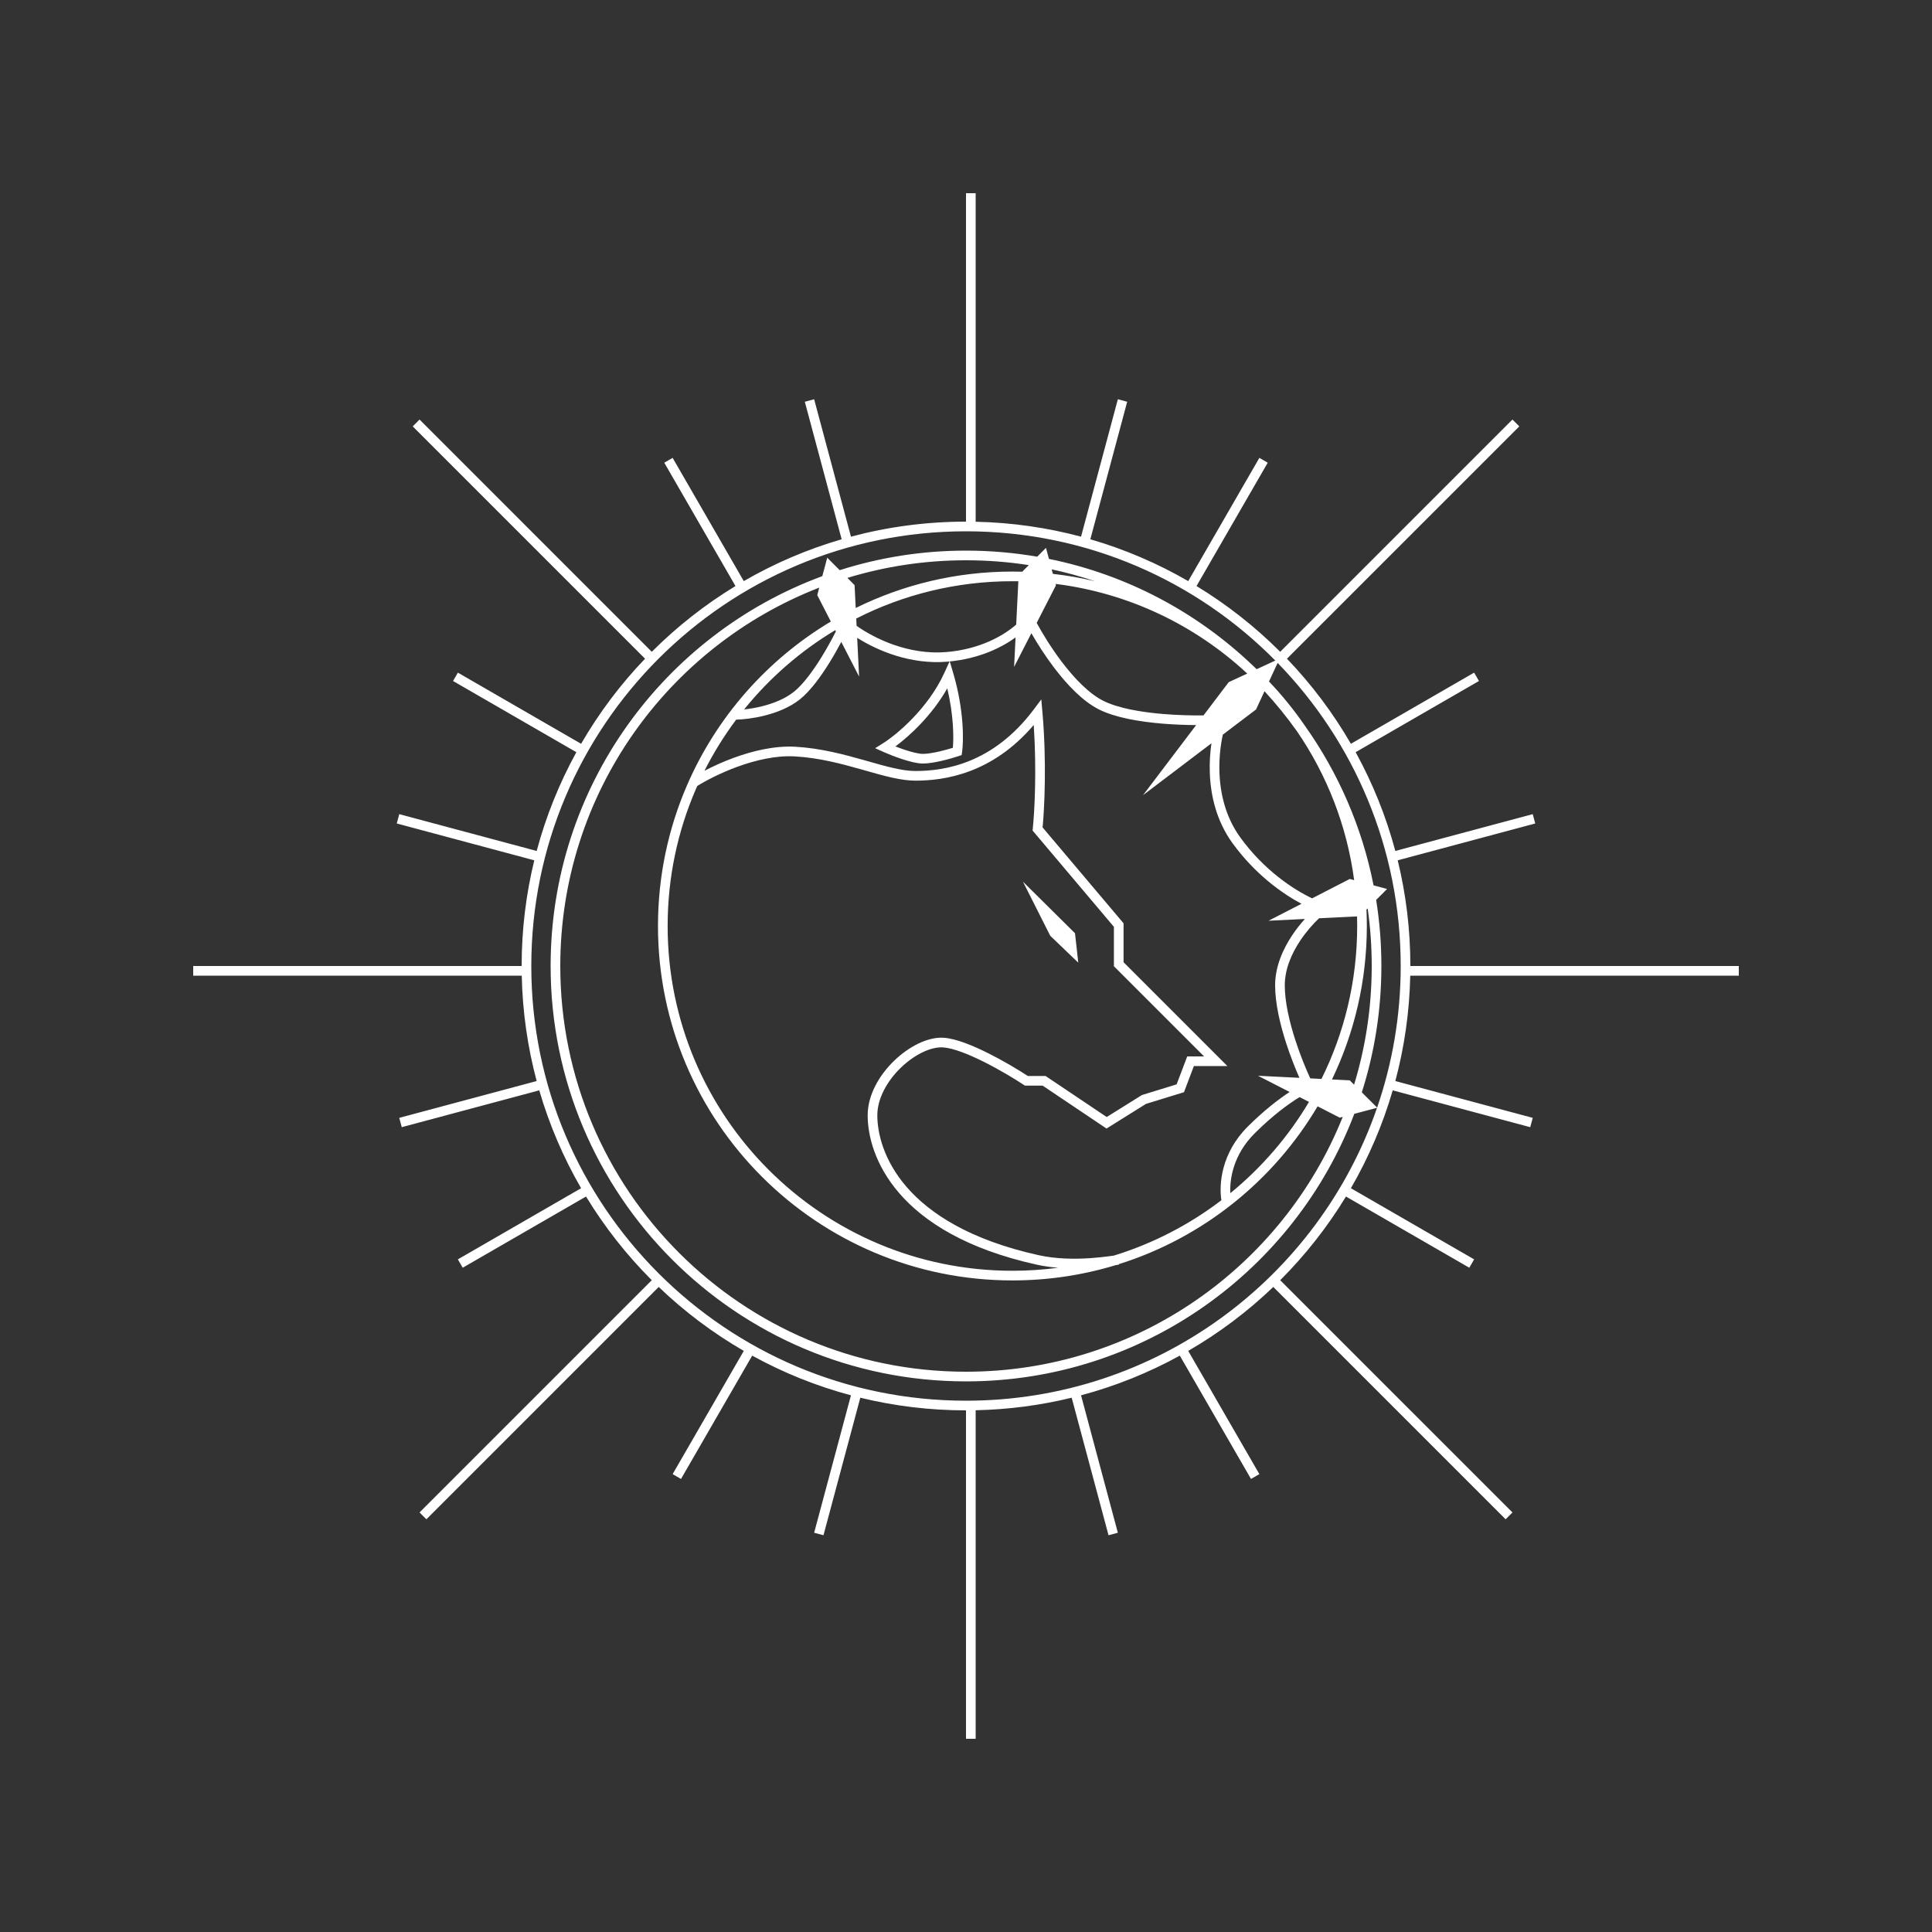<svg width="200" height="200" viewBox="0 0 200 200" fill="none" xmlns="http://www.w3.org/2000/svg">
<rect x="0" y="0" width="200" height="200" fill="#333333" stroke="none"/>
<path fill-rule="evenodd" clip-rule="evenodd" d="M43.431 156.569L67.473 132.527C64.875 129.929 62.586 127.021 60.666 123.864L47.899 131.235L47.399 130.369L60.156 123.004C58.328 119.845 56.865 116.448 55.825 112.872L41.59 116.686L41.331 115.72L55.556 111.909C54.624 108.419 54.091 104.765 54.011 101H20V100L54 100C54 96.23 54.453 92.567 55.309 89.06L41.073 85.246L41.331 84.28L55.556 88.091C56.519 84.49 57.907 81.063 59.665 77.867L46.899 70.497L47.399 69.631L60.156 76.996C62.008 73.796 64.233 70.84 66.774 68.188L42.724 44.139L43.431 43.431L67.473 67.473C70.071 64.875 72.979 62.586 76.136 60.666L68.765 47.899L69.631 47.399L76.996 60.156C80.155 58.328 83.552 56.865 87.128 55.825L83.314 41.59L84.28 41.331L88.091 55.556C91.89 54.541 95.882 54 100 54V20H101V54.011C104.765 54.091 108.419 54.624 111.909 55.556L115.72 41.331L116.686 41.59L112.872 55.825C116.448 56.865 119.845 58.328 123.004 60.156L130.369 47.399L131.235 47.899L123.864 60.666C127.021 62.586 129.929 64.875 132.527 67.473L156.569 43.431L157.276 44.139L133.226 68.188C135.767 70.84 137.992 73.796 139.844 76.996L152.601 69.631L153.101 70.497L140.335 77.867C142.093 81.063 143.481 84.49 144.444 88.091L158.669 84.28L158.927 85.246L144.691 89.06C145.547 92.567 146 96.23 146 100L180 100V101H145.989C145.909 104.765 145.376 108.419 144.444 111.909L158.669 115.72L158.41 116.686L144.175 112.872C143.134 116.448 141.672 119.845 139.844 123.004L152.601 130.369L152.101 131.235L139.334 123.864C137.414 127.021 135.125 129.929 132.527 132.527L156.569 156.569L155.861 157.276L131.812 133.226C129.16 135.767 126.204 137.992 123.004 139.844L130.369 152.601L129.503 153.101L122.133 140.335C118.937 142.093 115.51 143.481 111.909 144.444L115.72 158.669L114.754 158.927L110.94 144.691C107.744 145.471 104.418 145.916 101 145.989V180H100L100 146C96.23 146 92.567 145.547 89.06 144.691L85.246 158.927L84.28 158.669L88.091 144.444C84.49 143.481 81.063 142.093 77.867 140.335L70.497 153.101L69.631 152.601L76.996 139.844C73.796 137.992 70.84 135.767 68.188 133.226L44.139 157.276L43.431 156.569ZM100 145C119.714 145 136.466 132.324 142.552 114.678L140.198 115.302C134.03 131.495 118.359 143 100 143C76.252 143 57 123.748 57 100C57 81.48 68.708 65.695 85.126 59.642L85.635 57.731L86.925 59.024C91.048 57.709 95.441 57 100 57C102.513 57 104.975 57.215 107.37 57.629L108.281 56.714L108.585 57.857C116.704 59.502 123.994 63.435 129.751 68.954C129.866 69.06 129.979 69.167 130.092 69.274L132.02 68.381C123.861 60.12 112.528 55 100 55C75.147 55 55 75.147 55 100C55 124.853 75.147 145 100 145ZM58 100C58 82.161 69.121 66.92 84.808 60.831L84.602 61.605L86.008 64.342C79.439 68.268 74.201 74.189 71.129 81.268C69.189 85.74 68.114 90.673 68.114 95.858C68.114 116.122 84.541 132.549 104.804 132.549C108.532 132.549 112.13 131.993 115.519 130.96L115.553 130.955C115.633 130.944 115.697 130.936 115.745 130.931L115.771 130.928L115.783 130.927C115.798 130.926 115.806 130.925 115.81 130.925L115.81 130.925C115.812 130.925 115.812 130.925 115.811 130.925V130.869C124.521 128.134 131.831 122.238 136.398 114.526L138.69 115.701L139 115.619C132.802 131.08 117.676 142 100 142C76.804 142 58 123.196 58 100ZM86.531 65.36L86.466 65.233C82.858 67.398 79.664 70.182 77.032 73.439C77.574 73.382 78.213 73.28 78.879 73.115C80.052 72.824 81.266 72.347 82.188 71.61C83.117 70.866 84.121 69.513 85.013 68.074C85.6 67.125 86.125 66.163 86.531 65.36ZM87.091 66.452L88.933 70.038L88.735 66.028C90.838 67.355 94.251 68.814 98.041 68.498C98.128 68.491 98.213 68.483 98.298 68.475L97.756 69.661C96.061 73.369 92.793 76.079 91.39 76.956L90.595 77.453L91.451 77.837C91.897 78.036 92.626 78.333 93.38 78.581C94.116 78.823 94.941 79.041 95.548 79.041C96.128 79.041 96.875 78.904 97.545 78.746C98.225 78.586 98.868 78.394 99.257 78.264L99.549 78.167L99.593 77.862C99.763 76.694 99.802 73.508 98.691 69.728L98.321 68.472C101.359 68.167 103.64 67.07 105.13 65.987L104.979 69.039L106.768 65.551C107.372 66.605 108.171 67.862 109.089 69.076C110.428 70.849 112.069 72.594 113.776 73.447C115.467 74.293 117.966 74.714 120.346 74.911C121.556 75.011 122.753 75.054 123.826 75.061L118.326 82.316L125.408 76.946C125.274 77.865 125.2 78.9 125.238 79.992C125.319 82.344 125.921 84.991 127.596 87.294C129.896 90.457 132.672 92.465 134.729 93.561L131.319 95.314L135.081 95.131C134.639 95.622 134.188 96.187 133.772 96.81C132.804 98.259 132 100.064 132 102C132 103.878 132.519 106.062 133.149 108.004C133.586 109.349 134.082 110.597 134.516 111.577L130.228 111.363L133.502 113.041C132.343 113.801 130.816 114.977 129.146 116.646C126.427 119.366 126.172 122.607 126.439 124.247C123.151 126.756 119.414 128.708 115.369 129.959L115.304 129.98L115.235 129.989L115.225 129.99L115.224 129.99C115.099 130.008 114.958 130.027 114.796 130.048C114.294 130.113 113.627 130.192 112.856 130.244C111.31 130.348 109.368 130.346 107.519 129.936C100.405 128.361 96.238 125.629 93.849 122.868C91.46 120.105 90.821 117.279 90.821 115.459C90.821 113.711 91.836 111.901 93.251 110.532C94.678 109.152 96.381 108.343 97.626 108.426C98.673 108.496 100.264 109.126 101.889 109.941C103.489 110.744 105.041 111.685 105.977 112.303L106.102 112.386H107.935L114.546 116.827L118.628 114.276L122.565 113.065L123.591 110.359H127.06L116.311 99.61V95.579L107.93 85.656C108.123 83.646 108.359 78.802 107.909 73.703L107.794 72.403L107.011 73.447C102.791 79.074 97.754 79.813 94.763 79.813C93.4 79.813 91.78 79.353 89.842 78.802L89.431 78.685C87.342 78.094 84.954 77.452 82.335 77.303C80.193 77.182 77.923 77.729 75.978 78.441C74.833 78.86 73.786 79.342 72.925 79.793C73.867 77.928 74.967 76.157 76.209 74.497C76.924 74.479 77.988 74.366 79.121 74.085C80.365 73.776 81.734 73.253 82.812 72.39C83.883 71.534 84.962 70.054 85.862 68.601C86.317 67.867 86.735 67.126 87.091 66.452ZM127.365 123.515C130.599 120.874 133.362 117.676 135.506 114.069L134.536 113.571C133.422 114.248 131.744 115.463 129.854 117.354C127.696 119.511 127.284 122.012 127.365 123.515ZM135.639 111.633L136.799 111.691C139.165 106.92 140.495 101.544 140.495 95.858C140.495 95.527 140.49 95.197 140.481 94.868L136.543 95.06C135.931 95.644 135.224 96.435 134.603 97.365C133.696 98.724 133 100.336 133 102C133 103.722 133.481 105.788 134.101 107.696C134.599 109.229 135.177 110.634 135.639 111.633ZM135.828 92.996L139.727 90.991L140.182 91.112C139.43 85.452 137.351 80.211 134.269 75.712C133.234 74.254 132.109 72.866 130.901 71.555L130.025 73.445L126.584 76.053C126.352 77.126 126.186 78.485 126.237 79.958C126.314 82.173 126.879 84.609 128.404 86.706C130.865 90.089 133.885 92.073 135.828 92.996ZM124.585 74.06L127.197 70.616L129.114 69.728L129.065 69.681C123.726 64.731 116.871 61.394 109.273 60.445L109.312 60.593L107.317 64.482C107.923 65.596 108.822 67.066 109.886 68.474C111.205 70.218 112.731 71.806 114.224 72.553C115.733 73.307 118.067 73.719 120.429 73.914C121.903 74.036 123.36 74.071 124.585 74.06ZM105.196 64.659L105.418 60.173C105.214 60.169 105.009 60.168 104.804 60.168C98.985 60.168 93.491 61.56 88.637 64.031L88.674 64.786C90.534 66.1 94.05 67.827 97.959 67.502C101.48 67.208 103.902 65.787 105.196 64.659ZM88.466 60.57L88.583 62.939C93.474 60.525 98.981 59.168 104.804 59.168C105.145 59.168 105.485 59.172 105.823 59.182L106.502 58.5C104.383 58.171 102.211 58 100 58C95.728 58 91.606 58.638 87.722 59.823L88.466 60.57ZM108.996 59.405L108.872 58.939C110.405 59.268 111.906 59.682 113.371 60.173C111.944 59.832 110.483 59.574 108.996 59.405ZM145 100C145 105.131 144.141 110.062 142.56 114.656L140.975 113.079C142.29 108.955 143 104.56 143 100C143 97.672 142.815 95.387 142.459 93.159L143.592 92.025L142.19 91.65C140.998 85.594 138.535 79.994 135.09 75.14C133.972 73.51 132.727 71.975 131.367 70.548L132.259 68.625C140.144 76.731 145 87.798 145 100ZM142 100C142 104.274 141.362 108.399 140.175 112.284L139.726 111.837L137.886 111.745C140.199 106.938 141.495 101.55 141.495 95.858C141.495 95.289 141.482 94.724 141.456 94.161L141.58 94.037C141.857 95.985 142 97.976 142 100ZM107.303 130.913C108.047 131.077 108.8 131.18 109.536 131.238C107.988 131.443 106.409 131.549 104.804 131.549C85.093 131.549 69.114 115.57 69.114 95.858C69.114 90.813 70.16 86.014 72.046 81.666C72.09 81.566 72.134 81.465 72.179 81.365C73.096 80.796 74.59 80.014 76.321 79.38C78.204 78.691 80.328 78.191 82.279 78.302C84.777 78.443 87.072 79.056 89.159 79.647L89.421 79.722L89.62 79.778L89.62 79.778C91.5 80.314 93.253 80.813 94.763 80.813C97.763 80.813 102.713 80.1 107.011 75.05C107.33 79.787 107.089 84.103 106.914 85.764L106.892 85.976L115.311 95.945V100.024L124.646 109.359H122.901L121.803 112.253L118.209 113.359L114.566 115.635L108.239 111.386H106.402C105.43 110.751 103.909 109.836 102.337 109.047C100.719 108.235 98.963 107.513 97.692 107.429C96.041 107.318 94.074 108.345 92.556 109.813C91.027 111.292 89.821 113.344 89.821 115.459C89.821 117.501 90.534 120.564 93.093 123.522C95.653 126.482 100.03 129.302 107.303 130.913ZM92.695 77.271C93.003 77.391 93.346 77.517 93.693 77.631C94.427 77.872 95.116 78.041 95.548 78.041C96.005 78.041 96.658 77.928 97.316 77.773C97.809 77.657 98.281 77.523 98.639 77.412C98.738 76.331 98.72 74.04 98.062 71.257C96.485 74.04 94.194 76.158 92.695 77.271ZM105.897 91.271L111.284 96.609L111.622 99.653L108.723 96.875L105.897 91.271Z" fill="white"/>
</svg>
